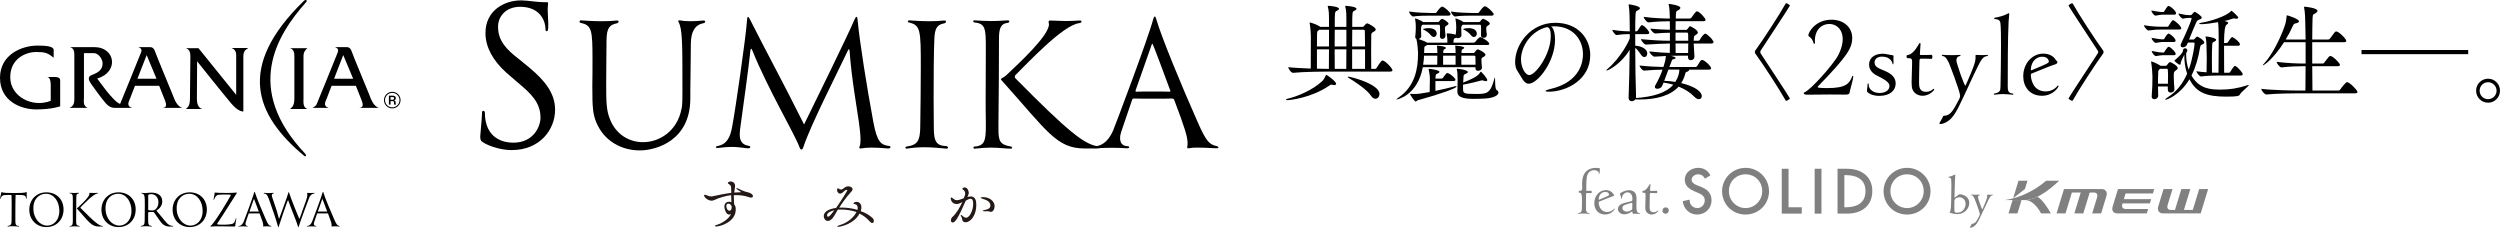 <?xml version="1.0" encoding="UTF-8"?>
<svg id="_レイヤー_2" data-name="レイヤー 2" xmlns="http://www.w3.org/2000/svg" viewBox="0 0 779.475 71">
  <defs>
    <style>
      .cls-1 {
        fill: #231815;
      }

      .cls-1, .cls-2, .cls-3 {
        stroke-width: 0px;
      }

      .cls-3 {
        fill: gray;
      }
    </style>
  </defs>
  <g id="_ヘッダー" data-name="ヘッダー">
    <g>
      <g>
        <g>
          <path class="cls-2" d="m157.788,22.585c-4.118-3.744-6.426-7.924-6.426-12.292,0-7.05,5.927-10.17,11.043-10.17h.312c2.184.062,4.742.562,6.925.562h.874c.312,0,.375.125.375.375-.062.686-.125,1.31-.125,1.997,0,1.56.187,3.12.187,4.742,0,1.747-.187,1.934-.499,1.934-.188,0-.375-.187-.375-.499,0-3.057-1.934-7.113-7.924-7.113-4.368,0-6.863,2.933-6.863,6.177v.125c0,4.243,2.558,6.988,6.489,9.983l3.494,2.87c4.742,3.993,7.799,7.924,7.799,12.915,0,6.24-4.742,12.604-13.539,12.604h-.125c-2.808,0-6.302-.998-8.298-2.121-.811-.5-1.373-.624-1.373-1.997v-.25c.125-2.184.5-5.054.562-7.425,0-.312.188-.437.375-.437.25,0,.499.187.499.437,0,8.423,6.052,9.483,8.86,9.483,6.427,0,8.485-5.179,8.485-7.799,0-4.742-2.995-7.55-7.05-10.919l-3.681-3.182Z"/>
          <path class="cls-2" d="m212.776,28.312c0-14.921,0-19.239-1.202-21.425-.055-.109-.109-.219-.109-.273,0-.219.164-.273.382-.273h.109c.765.164,1.804.273,3.279.273,1.093,0,2.46-.055,4.045-.219h.109c.328,0,.492.164.492.328,0,.219-.219.437-.492.492-2.624.492-3.936,2.515-3.99,6.34,0,3.006-.109,9.019-.164,14.976v2.187c0,13.172-10.712,16.178-15.741,16.178-5.629,0-11.095-2.842-13.555-8.69-1.093-2.678-1.257-4.591-1.257-11.423.055-2.733.055-5.63.055-8.199,0-9.346-.218-10.712-3.771-11.478-.219-.054-.273-.164-.273-.328,0-.219.164-.438.383-.438,1.366.109,3.88.273,6.613.273,1.53,0,3.115-.055,4.591-.219h.164c.273,0,.437.109.437.273,0,.273-.273.546-.546.601-2.187.438-3.17,1.367-3.225,5.138-.055,1.64-.055,9.128-.109,14.32,0,5.192.109,7.707,1.093,10.221,1.858,4.974,6.067,7.379,10.385,7.379,5.247,0,10.658-3.553,11.97-10.221.218-.82.328-1.531.328-5.794Z"/>
          <path class="cls-2" d="m264.695,15.359c-.109,0-.219.164-.383.492-3.17,6.723-11.696,23.394-13.828,30.007-.164.547-.382.765-.601.765s-.438-.218-.602-.71c-1.421-3.99-9.947-18.31-14.703-30.17-.109-.328-.273-.547-.382-.547-.055,0-.164.164-.219.492-.601,5.958-2.35,18.037-3.115,23.776-.109.82-.219,1.64-.219,2.405,0,1.804.546,3.279,2.842,3.607.273,0,.438.218.438.382,0,.219-.219.383-.71.383h-.109c-2.241-.273-3.498-.438-4.974-.438-1.093,0-2.351.109-4.263.328h-.219c-.328,0-.438-.109-.438-.219,0-.164.164-.328.492-.382,2.951-.492,3.99-2.842,4.536-5.794.984-5.028,4.318-27.984,4.701-33.668.055-.492.109-.82.273-.82.109,0,.328.218.601.765,5.685,11.259,9.784,18.583,16.889,32.794,2.951-6.012,13.719-27.93,15.741-32.739.219-.492.437-.82.601-.82s.273.218.328.765c.656,7.16,2.951,21.371,4.919,31.974,1.203,6.504,2.459,7.215,5.028,7.543.164,0,.328.164.328.328,0,.219-.219.438-.656.438h-.109c-2.295-.219-3.936-.273-5.138-.273-1.531,0-2.405.109-3.334.273h-.109c-.273,0-.383-.109-.383-.273,0-.109.055-.219.109-.383.219-.492.273-1.257.273-2.186,0-1.585-.273-3.607-.492-5.302-.601-4.318-2.405-14.375-2.896-22.246-.055-.328-.109-.546-.219-.546Z"/>
          <path class="cls-2" d="m295.078,46.349c-1.585-.109-3.936-.438-6.777-.438-1.749,0-3.607.109-5.575.438h-.055c-.219,0-.382-.164-.382-.328s.109-.273.328-.328c3.553-.492,4.318-1.749,4.318-6.887.055-4.373.164-11.642.164-17.818,0-11.642-.055-13.172-3.771-13.992-.218-.055-.273-.164-.273-.273,0-.164.164-.383.382-.383,1.367.109,3.771.273,6.395.273,1.53,0,3.061-.055,4.537-.219h.164c.273,0,.437.109.437.273,0,.273-.273.546-.546.601-2.187.438-3.006,1.367-3.116,5.138-.164,3.717-.218,11.369-.218,17.928,0,3.334.054,6.34.054,8.526,0,4.373.164,6.614,3.881,6.668.328.054.546.273.546.492,0,.164-.164.328-.437.328h-.055Z"/>
          <path class="cls-2" d="m303.875,46.349c-.218,0-.382-.164-.382-.383,0-.109.109-.273.328-.273,3.17-.164,3.553-1.967,3.553-6.23v-1.203c-.055-2.788-.055-5.466-.055-8.035,0-5.793.055-10.931.055-14.921,0-6.34-.055-7.98-3.607-8.308-.219-.055-.328-.219-.328-.328,0-.164.109-.328.273-.328,2.131.109,3.607.219,5.247.219,1.421,0,2.951-.055,5.192-.219h.055c.328,0,.492.164.492.328,0,.219-.164.383-.437.437-2.46.273-2.788,2.077-2.788,5.193,0,6.176-.055,18.31-.164,26.017v1.858c0,3.771.382,4.919,3.935,5.52.219.055.328.219.328.328,0,.164-.109.328-.383.328-1.913,0-3.553-.328-6.23-.328-1.367,0-3.006.109-5.029.328h-.055Zm32.849-39.955c.328,0,.492.164.492.328s-.218.437-.71.492c-5.138.602-16.288,12.681-19.786,16.069-.219.219-.328.438-.328.656,0,.164.055.328.219.492,16.342,16.506,21.753,20.988,26.181,21.207.219,0,.382.109.382.273,0,.328-.164.383-4.864.383h-.109c-8.8,0-11.696-5.411-25.634-20.934-.164-.273-.492-.438-.492-.656,0-.055.055-.164.219-.273.601-.328,1.093-.602,1.64-1.148,3.88-3.662,13.118-12.188,13.118-15.687,0-.219-.055-.438-.109-.601v-.109c0-.273.109-.492.437-.492,2.569.055,3.553.164,5.029.164.984,0,2.186-.055,4.263-.164h.055Z"/>
          <path class="cls-2" d="m360.057,5.138c.164,0,.273.218.437.765,1.476,5.302,8.144,21.425,12.899,32.083,2.842,6.504,3.771,7.051,6.067,7.597.219.055.438.219.438.383s-.219.273-.71.273c-2.842-.164-4.591-.219-5.849-.219-1.202,0-1.913.055-2.787.219h-.164c-.164,0-.219-.055-.219-.273v-.273c.109-.328.109-.71.109-1.093,0-1.858-.82-4.646-4.208-13.555-.055-.164-.328-.328-.656-.328-1.476.054-3.389.054-5.247.054-2.569,0-5.138,0-6.559-.054-.383,0-.546.164-.601.328-1.804,5.192-3.225,9.565-3.389,9.948-.219.656-.383,1.366-.383,2.077,0,1.312.546,2.46,2.405,2.514.273,0,.438.164.438.273,0,.219-.219.383-.656.383-2.077-.109-3.279-.164-4.7-.164-1.312,0-2.788.055-5.247.164-.438,0-.656-.109-.656-.273s.273-.328.71-.383c2.733-.164,4.482-2.514,5.521-4.864.546-1.257,11.041-29.023,12.516-34.762.164-.492.328-.82.492-.82Zm-5.794,23.448c1.421-.055,3.225-.055,5.029-.055,1.803,0,3.662,0,5.192.055h.164c.164,0,.273-.055.273-.164,0-.055,0-.164-.055-.219-5.247-14.21-5.466-14.539-5.575-14.539-.109,0-.219.164-.273.437l-4.974,14.156v.109c0,.109.054.219.164.219h.055Z"/>
        </g>
        <g>
          <path class="cls-1" d="m223.3,70.615c-.244,0-.39-.065-.39-.174,0-.163.347-.279.554-.333,1.396-.366,3.645-1.65,4.494-3.409-.178.116-.403.207-.643.207-.964,0-1.47-1.801-1.47-2.424,0-1.178.772-1.596,1.434-1.596.25,0,.5.053.759.161l-.021-.614c-.017-.466-.036-.997-.048-1.587-1.749.234-3.622.749-5.344,1.553-.269.115-.511.168-.766.168-1.134,0-2.334-1.062-2.334-1.632,0-.131.085-.209.228-.209.115,0,.24.034.417.094l.338.125c.469.176.808.304,1.207.304.142,0,.299-.019.454-.053l.121-.025c2.063-.434,3.844-.808,5.72-1.038l-.058-1.646c0-.649-.331-.852-.681-1.067-.064-.04-.129-.079-.191-.121-.094-.076-.154-.146-.154-.252,0-.139.395-.479.912-.479.353,0,1.361.263,1.361,1.434,0,.168-.03.351-.063.549-.094.561-.163,1.041-.216,1.485.626-.051,1.284-.084,1.959-.102.193,0,.227-.035.228-.036-.025-.043-.404-.286-1.091-.726-.385-.257-.461-.356-.461-.433,0-.036.083-.083.119-.083.127,0,.374.08.516.151.721.352,1.757.838,2.436,1.003,1.929.407,2.138,1.062,2.138,1.324,0,.292-.23.479-.587.479-.167,0-.351-.035-.579-.111-1.201-.439-2.551-.663-4.013-.663h-.004c-.268,0-.517,0-.783.018.025.406.025.818.025,1.195,0,.56.024,1.034.043,1.395l.011.222c.367.402.522.89.522,1.642,0,3.92-4.856,5.305-6.098,5.305Zm3.781-7.13c-.285,0-.618.2-.618.763,0,.453.256,1.447,1.015,1.447.623,0,.654-.936.654-1.123,0-.105-.018-.228-.036-.35-.19-.302-.512-.737-1.015-.737Z"/>
          <path class="cls-1" d="m261.289,70.723c-.133,0-.227-.049-.227-.12,0-.137.276-.285.821-.441,2.706-.781,4.473-2.672,5.164-4.054-1.425-.48-3.064-.77-4.839-.77h-.005c-.249,0-.498 0-.747.018-.068.018-.163.018-.238.018-.212.402-.457.811-.681,1.187-.167.28-.324.542-.47.781-.815,1.343-1.569,1.544-1.947,1.544-.796,0-1.289-.782-1.289-1.506,0-1.271,1.441-2.224,3.855-2.55,1.646-2.33,3.483-5.301,3.509-5.519,0-.098-.151-.113-.241-.113-.333,0-.601.255-.884.525-.333.317-.679.646-1.186.646-.452,0-.894-.574-.894-1.002,0-.596.197-.66.281-.66.08,0,.159.054.251.117.187.152.438.279.739.279.288,0,.525-.187.8-.403.361-.284.77-.605,1.415-.605.729,0,1.344.409,1.344.894,0,.344-.295.663-.511.895-1.554,1.688-2.812,3.553-3.644,4.85.301-.012.559-.012.831-.012,1.143,0,2.918.125,4.88.723,0-.203.042-.45.042-.693,0-.671-.375-1.076-1.057-1.141h-.001c-.116,0-.239-.054-.239-.173,0-.242.459-.498.895-.498.969,0,1.56.673,1.56,1.758,0,.341-.069.74-.201,1.154,1.416.462,2.641,1.181,3.601,2.057.299.266.471.625.471.984,0,.378-.205.642-.498.642-.234,0-.507-.176-.788-.509-.878-1.015-1.949-1.833-3.184-2.432-1.527,3.09-5.709,4.129-6.688,4.129Zm-1.166-5.167c-1.08.249-2.261.787-2.261,1.555,0,.221.082.457.312.457.329,0,.664-.295,1.949-2.012Z"/>
          <path class="cls-1" d="m297.063,69.373c-.351,0-.587-.272-.587-.678,0-.284.125-.623.353-.955.056-.079.132-.13.213-.185.062-.042.128-.086.191-.149.949-.964,1.996-2.609,2.821-4.426-.838.463-1.327.631-1.821.631-1.183,0-1.812-1.042-1.812-1.794,0-.181.099-.245.191-.245.131,0,.297.129.473.266.366.302.766.581,1.22.581.638,0,1.359-.286,2.194-.617.315-.716.442-1.106.442-1.497,0-.685-.443-1.02-.634-1.132-.123-.07-.248-.159-.248-.291,0-.175.328-.444.731-.444.894,0,1.271,1.206,1.271,1.686,0,.28-.11.581-.275.945,0,0-.144.303-.177.378.249-.092.625-.2,1.017-.2,1.575,0,1.776,1.459,1.776,2.73,0,3.137-1.762,5.323-3.343,5.323-.116,0-.203-.015-.299-.031-.599-.122-.686-.546-.77-.958-.043-.21-.087-.427-.193-.61-.176-.299-.261-.498-.261-.609,0-.036.065-.102.102-.102.035,0,.143,0,.567.396.348.33.706.505,1.035.505.954,0,2.185-2.099,2.185-4.328,0-1.426-.476-1.591-.834-1.591-.354,0-.713.146-1.479.603-2.443,5.655-3.364,6.797-4.049,6.797Zm11.848-3.313c-.134,0-.271-.036-.375-.099-.113-.081-.402-.099-1.551-.099h-.126c-.34,0-.461-.018-.461-.12,0-.066.042-.142.554-.262.708-.134,1.84-.347,1.84-1.376,0-1.376-1.504-1.839-2.403-2.116-.501-.144-.604-.237-.604-.333,0-.115.137-.191.804-.191,1.694,0,3.522,1.085,3.522,2.838,0,.864-.449,1.758-1.2,1.758Z"/>
        </g>
      </g>
      <g>
        <g>
          <g>
            <path class="cls-2" d="m14.634,23.999h2.371c.776,0,1.757.133,1.757,1.035v8.12s-2.663.965-7.486.965c-4.818,0-11.277-2.613-11.277-9.855,0-7.218,6.724-10.049,11.703-10.049,2.231,0,5.031.133,5.031,1.369v2.418c-1.893-1.521-2.656-1.791-5.53-1.791-2.873,0-8.013,1.863-8.013,7.883,0,6.028,6.899,9.608,12.625,7.343v-4.616c0-.967-.056-2.822-1.182-2.822Z"/>
            <path class="cls-2" d="m50.686,33.635h6.094c-1.688-.619-2.379-2.61-2.932-4.062-.572-1.446-4.978-11.979-5.473-13.44-.486-1.44-1.191-1.44-1.748-1.44h-3.504c1.689.552.768,1.727.491,2.545-.28.834-6.168,15.158-6.168,15.158-2.036-.547-7.136-7.928-7.136-7.928,6.801-1.928,5.745-9.776-.896-9.776h-7.634c1.534.333,1.395,1.93,1.395,3.16v13.034c0,1.792-.562,2.266-1.46,2.747h5.588c-1.534-.684-1.128-2.272-1.128-3.02v-14.059h3.02c1.606,0,2.795,1.931,2.795,3.246,0,2.122-1.679,2.954-3.36,3.577-1.676.612-.767,1.992,0,3.103.784,1.098,3.018,4.196,4.346,5.711,1.335,1.51,2.507,1.443,3.154,1.443h5.042c-1.955-.619-.915-2.13-.642-2.881.28-.775,1.55-4.004,1.55-4.004h7.551s.913,2.338,1.752,4.409c.843,2.075.212,2.343-.697,2.476Zm-7.842-9.087l2.883-7.379,3.065,7.379h-5.948Z"/>
            <path class="cls-2" d="m111.984,33.635h6.103c-1.682-.619-2.383-2.61-2.931-4.062-.561-1.446-4.977-11.979-5.464-13.44-.494-1.44-1.191-1.44-1.753-1.44h-3.497c1.684.552.768,1.727.493,2.545-.289.834-6.163,15.158-6.163,15.158-.394.894-.97.915-1.319,1.238h5.028c-1.961-.619-.903-2.13-.633-2.881.27-.775,1.538-4.004,1.538-4.004h7.571s.913,2.338,1.748,4.409c.828,2.075.202,2.343-.72,2.476Zm-7.823-9.087l2.86-7.379,3.091,7.379h-5.951Z"/>
            <path class="cls-2" d="m90.446,33.994c.702-.632,1.335-1.111,1.335-3.316v-13.02c0-1.033-.054-2.203-1.335-2.629h5.401c-.557.489-1.222,1.106-1.222,2.487v13.163c0,1.173-.256,2.899,1.307,3.316h-5.486Z"/>
            <path class="cls-2" d="m61.459,19.103s-.069,10.401-.069,11.574c0,1.173.154,2.899,1.689,3.316h-5.119c.706-.632,1.267-1.111,1.267-3.316,0-2.199.131-11.995.131-13.02,0-1.033-.131-2.203-1.398-2.629h3.927l11.754,14.546v-11.853c0-.757.147-2.204-1.462-2.755h5.249c-.632.489-1.555.686-1.555,2.692v17.097s-1.45.265-3.835-2.562c-2.385-2.821-10.581-13.089-10.581-13.089Z"/>
            <path class="cls-2" d="m94.913,48.653c-15.398-12.769-21.282-27.803-.226-48.326.655-.631,1.286-.254.767.334-9.238,10.377-19.518,26.996-.215,47.353.304.326.183.983-.326.638Z"/>
          </g>
          <path class="cls-2" d="m122.305,33.8c-1.427,0-2.588-1.161-2.588-2.588s1.161-2.588,2.588-2.588,2.588,1.161,2.588,2.588-1.161,2.588-2.588,2.588Zm0-4.847c-1.246,0-2.259,1.014-2.259,2.259s1.014,2.259,2.259,2.259,2.259-1.014,2.259-2.259-1.014-2.259-2.259-2.259Z"/>
          <path class="cls-2" d="m122.929,32.616c-.057-.053-.091-.095-.091-.297v-.335c0-.198-.061-.457-.358-.457h-.712v1.089h-.514v-2.78h1.31c.518,0,.857.32.857.754,0,.183-.061.35-.171.476-.107.122-.198.171-.434.225.27.038.533.118.533.64v.282c0,.278.103.35.179.404h-.598Zm-.434-2.346h-.727v.823h.644c.286,0,.461-.148.461-.434,0-.251-.149-.388-.377-.388Z"/>
        </g>
        <g>
          <path class="cls-2" d="m5.828,70.645c-.417-.029-1.08-.115-1.856-.115-.489,0-.993.029-1.511.115h-.015c-.057,0-.101-.043-.101-.086,0-.029.015-.072.072-.086,1.007-.216,1.194-.46,1.194-1.813,0-1.137.029-3.252.029-5.065,0-1.08-.014-2.058-.043-2.633,0-.115-.072-.187-.202-.187-1.338,0-1.942.043-2.029.058-.82.072-.935.532-1.223,1.093-.014.029-.057.058-.086.058s-.058-.029-.058-.072v-.015c.072-.503.374-1.496.388-1.813.015-.115.072-.172.13-.172,0,0,.014.014.029.014.46.23,1.928.259,4.158.259,1.799,0,2.734-.029,3.482-.259.028-.014.043-.014.072-.014.043,0,.086.029.086.101,0,.029-.015.058-.015.086-.014.058-.014.172-.014.331,0,.302.014.719.014,1.064,0,.389-.014.518-.115.518-.028,0-.057-.029-.057-.086-.072-.993-.533-1.151-2.648-1.151h-.446c-.158,0-.216.086-.216.201-.043,1.123-.058,4.029-.058,6.087v1.611c0,1.065,0,1.727,1.021,1.77.086.014.144.072.144.115,0,.043-.029.086-.115.086h-.014Z"/>
          <path class="cls-2" d="m9.137,65.379c0-3.137,2.23-5.411,5.324-5.411,3.194,0,5.353,2.23,5.353,5.353,0,3.252-2.288,5.482-5.353,5.482-3.08,0-5.324-2.288-5.324-5.424Zm9.367.417c0-3.007-1.684-5.381-4.187-5.381-1.828,0-3.914,1.31-3.914,4.504,0,3.324,2.13,5.424,4.303,5.424,1.827,0,3.798-1.511,3.798-4.547Z"/>
          <path class="cls-2" d="m21.786,70.645c-.058,0-.101-.043-.101-.101,0-.029.029-.072.086-.072.834-.043.936-.518.936-1.641v-.316c-.015-.734-.015-1.439-.015-2.115,0-1.525.015-2.878.015-3.928,0-1.669-.015-2.101-.95-2.187-.058-.015-.086-.058-.086-.086,0-.043.029-.086.072-.086.562.029.95.058,1.381.058.374,0,.777-.014,1.367-.058h.014c.086,0,.13.043.13.086,0,.058-.043.101-.115.115-.647.072-.734.547-.734,1.367,0,1.626-.015,4.82-.043,6.849v.489c0,.993.101,1.295,1.036,1.454.058.014.086.058.086.086,0,.043-.029.086-.101.086-.504,0-.936-.086-1.641-.086-.359,0-.792.028-1.324.086h-.014Zm8.647-10.518c.086,0,.13.043.13.086,0,.043-.058.115-.187.13-1.353.158-4.288,3.338-5.209,4.23-.058.058-.086.115-.086.173,0,.043.014.086.058.129,4.302,4.346,5.727,5.525,6.892,5.583.058,0,.101.029.101.072,0,.086-.043.101-1.281.101h-.029c-2.316,0-3.079-1.425-6.749-5.511-.043-.072-.129-.115-.129-.172,0-.015.014-.043.058-.072.158-.086.288-.158.432-.302,1.021-.964,3.453-3.208,3.453-4.129,0-.058-.014-.115-.029-.158v-.029c0-.072.029-.129.115-.129.676.014.936.043,1.324.043.259,0,.576-.014,1.123-.043h.014Z"/>
          <path class="cls-2" d="m31.628,65.379c0-3.137,2.23-5.411,5.324-5.411,3.194,0,5.353,2.23,5.353,5.353,0,3.252-2.288,5.482-5.353,5.482-3.08,0-5.324-2.288-5.324-5.424Zm9.367.417c0-3.007-1.684-5.381-4.187-5.381-1.828,0-3.914,1.31-3.914,4.504,0,3.324,2.13,5.424,4.303,5.424,1.827,0,3.798-1.511,3.798-4.547Z"/>
          <path class="cls-2" d="m47.212,70.645c-.417-.029-1.021-.115-1.755-.115-.446,0-.935.029-1.453.115h-.015c-.058,0-.101-.058-.101-.101s.015-.072.072-.086c.936-.187,1.151-.446,1.151-1.798.014-1.151.043-3.036.043-4.648,0-2.95-.014-3.497-1.007-3.712-.043-.014-.057-.043-.057-.072,0-.058.043-.115.101-.115.374.029.576.086.979.086.23,0,.518-.014.935-.072.374-.043.734-.072,1.05-.072,1.928,0,3.439.806,3.439,2.749,0,1.093-.604,2.086-1.712,2.763-.043.014-.086.072-.086.115,0,.014.014.043.029.057.46.518.979,1.151,1.77,2.115,1.18,1.439,1.813,2.504,3.31,2.576.058,0,.101.043.101.086,0,.101-.259.129-.95.129-2.029,0-2.648-1.036-3.525-2.259-.619-.849-1.123-1.655-1.525-2.188-.072-.101-.173-.101-.273-.101-.245-.014-.489-.014-.719-.014-.72,0-.82.043-.82.273-.014.115-.014,1.079-.014,1.741,0,1.583,0,2.273,1.036,2.331.086.015.13.072.13.13,0,.043-.029.086-.115.086h-.015Zm2.188-7.597c0-1.367-.892-2.518-2.23-2.518-.892,0-.964.23-.964.561v.086c0,.144.015.475.015.604,0,.086-.015,3.338-.015,3.482,0,.288.173.345,1.108.345.705,0,.863-.101,1.05-.23.705-.533,1.036-1.367,1.036-2.331Z"/>
          <path class="cls-2" d="m53.817,65.379c0-3.137,2.23-5.411,5.324-5.411,3.194,0,5.353,2.23,5.353,5.353,0,3.252-2.288,5.482-5.353,5.482-3.08,0-5.324-2.288-5.324-5.424Zm9.367.417c0-3.007-1.683-5.381-4.187-5.381-1.828,0-3.914,1.31-3.914,4.504,0,3.324,2.13,5.424,4.303,5.424,1.827,0,3.798-1.511,3.798-4.547Z"/>
          <path class="cls-2" d="m73.689,68.213c-.086.489-.288,1.54-.316,1.986-.015.374-.101.432-.374.432-.101,0-.23-.015-.403-.015-.518,0-2.388-.057-4.144-.057-1.036,0-2.029.014-2.69.086h-.058c-.086,0-.115-.014-.115-.058,0-.043.029-.101.115-.158,1.353-1.05,6.288-9.396,6.288-9.669,0-.115-1.511-.115-1.669-.115-.806,0-1.684.028-2.201.086-.72.086-1.123.792-1.381,1.511-.015.043-.043.057-.086.057-.029,0-.072-.028-.072-.086.043-.562.331-1.525.331-2.029,0-.115.058-.144.115-.144h.029c.432.072,2.029.115,3.568.115,1.281,0,2.533-.029,3.036-.115h.086c.072,0,.115.014.115.058,0,.043-.029.101-.086.187-.72,1.05-4.043,6.46-6.015,9.381-.043.072-.072.13-.072.188,0,.101.086.201,1.842.201,1.237,0,2.734-.086,3.18-.389.417-.288.647-.849.806-1.54.015-.058.043-.072.072-.072.043,0,.101.058.101.144v.014Z"/>
          <path class="cls-2" d="m79.387,59.796c.043,0,.072.058.115.201.389,1.396,2.144,5.641,3.396,8.447.748,1.712.993,1.856,1.597,2,.058.014.115.058.115.101s-.057.072-.187.072c-.748-.043-1.208-.057-1.54-.057-.316,0-.503.014-.734.057h-.043c-.043,0-.058-.014-.058-.072v-.072c.029-.086.029-.187.029-.288,0-.489-.216-1.223-1.108-3.568-.015-.043-.086-.086-.173-.086-.388.015-.892.015-1.381.015-.676,0-1.353,0-1.727-.015-.101,0-.144.043-.158.086-.475,1.367-.849,2.518-.892,2.619-.058.173-.101.36-.101.547,0,.345.144.647.633.662.072,0,.115.043.115.072,0,.058-.058.101-.173.101-.547-.029-.863-.043-1.237-.043-.345,0-.734.014-1.381.043-.115,0-.173-.029-.173-.072s.072-.086.187-.101c.72-.043,1.18-.662,1.454-1.281.144-.331,2.906-7.641,3.295-9.151.043-.129.086-.216.129-.216Zm-1.525,6.173c.374-.014.849-.014,1.324-.014.475,0,.964,0,1.367.014h.043c.043,0,.072-.014.072-.043,0-.015,0-.043-.014-.058-1.381-3.741-1.439-3.828-1.468-3.828s-.058.043-.072.115l-1.309,3.727v.029c0,.029.014.058.043.058h.015Z"/>
          <path class="cls-2" d="m85.258,60.127c.072,0,.115.058.115.101s-.015.072-.058.086c-.316.058-.561.201-.561.604,0,.144.029.331.101.547.518,1.641,1.482,4.086,2.072,6.547.028.086.057.144.086.144s.058-.043.086-.129c.547-1.511,2.417-6.504,2.792-7.871.043-.173.086-.273.129-.273.043,0,.086.086.144.259.446,1.482,3.065,8.087,3.209,8.087.014,0,.043-.043.072-.13.518-1.568,1.568-4.345,2.043-5.755.159-.489.331-1.05.331-1.583,0-.115-.014-.23-.029-.345-.014-.072-.029-.129-.029-.173,0-.072.029-.101.13-.101h.057c.216.015.475.029.835.029.302,0,.676-.014,1.18-.029h.029c.086,0,.115.029.115.072,0,.043-.072.115-.173.13-.662.072-1.194.546-1.468,1.166-.144.331-2.834,7.468-3.324,9.123-.043.129-.086.216-.129.216-.029,0-.072-.058-.101-.202-.403-1.525-1.914-4.95-3.065-8.216-.015-.029-.029-.043-.043-.043-.144,0-2.69,7.569-2.892,8.245-.043.129-.086.216-.115.216-.043,0-.072-.058-.115-.202-.518-1.885-1.77-5.626-2.777-8.417-.633-1.712-.921-1.784-1.583-1.899-.058-.014-.101-.072-.101-.115,0-.043.043-.086.129-.086h.029c.576.043,1.051.072,1.468.072.489,0,.936-.029,1.396-.072h.014Z"/>
          <path class="cls-2" d="m100.713,59.796c.043,0,.072.058.115.201.389,1.396,2.144,5.641,3.396,8.447.748,1.712.993,1.856,1.597,2,.058.014.115.058.115.101s-.057.072-.187.072c-.748-.043-1.208-.057-1.54-.057-.316,0-.503.014-.734.057h-.043c-.043,0-.058-.014-.058-.072v-.072c.029-.086.029-.187.029-.288,0-.489-.216-1.223-1.108-3.568-.015-.043-.086-.086-.173-.086-.388.015-.892.015-1.381.015-.676,0-1.353,0-1.727-.015-.101,0-.144.043-.158.086-.475,1.367-.849,2.518-.892,2.619-.058.173-.101.36-.101.547,0,.345.144.647.633.662.072,0,.115.043.115.072,0,.058-.058.101-.173.101-.547-.029-.863-.043-1.237-.043-.345,0-.734.014-1.381.043-.115,0-.173-.029-.173-.072s.072-.086.187-.101c.72-.043,1.18-.662,1.454-1.281.144-.331,2.906-7.641,3.295-9.151.043-.129.086-.216.129-.216Zm-1.525,6.173c.374-.014.849-.014,1.324-.014.475,0,.964,0,1.367.014h.043c.043,0,.072-.014.072-.043,0-.015,0-.043-.014-.058-1.381-3.741-1.439-3.828-1.468-3.828s-.058.043-.072.115l-1.309,3.727v.029c0,.029.014.058.043.058h.015Z"/>
        </g>
      </g>
      <g>
        <g>
          <g>
            <path class="cls-3" d="m492.079,66.687c-.096,0-.154-.058-.154-.096,0-.039.038-.078.116-.097.943-.154,1.155-.616,1.174-1.386.019-1.039.038-2.079.038-3.119q0-1.886-.635-1.886c-.327,0-.404-.02-.404-.346,0-.096.038-.212.096-.212.905-.078,1.001-.328,1.001-.636,0-.154.019-.288.019-.424,0-.211-.019-.462-.038-.866v-.423c0-4.159,2.637-4.852,4.255-4.852,1.309,0,1.309.232,1.309.288,0,.058-.019.135-.038.251-.039.154-.039.827-.097,1.213-.019.058-.077.134-.135.134-.038,0-.076-.038-.076-.154-.02-.616-.713-1.02-1.502-1.02-.886,0-1.925.54-2.214,1.944-.134.712-.212,1.464-.212,2.714v1.676c.02.076.078.134.232.134.616,0,.808,0,1.309-.038.097-.02.174.192.174.385,0,.174-.058.347-.174.347-.481-.039-.673-.039-1.309-.039-.251,0-.289.116-.289.366-.019,1.117-.039,2.234-.039,3.35v1.232c0,.654.193,1.29,1.04,1.348.096,0,.154.058.154.116,0,.057-.039.096-.135.096-.597-.039-1.174-.116-1.887-.116-.462,0-.962.038-1.559.116h-.019Z"/>
            <path class="cls-3" d="m500.471,66.88c-2.272,0-3.388-1.694-3.388-3.504,0-2.31,1.598-4.101,3.619-4.101.982,0,1.848.424,2.234,1.116.115.193.173.135.25.25.038.039.058.116.058.174,0,.154-.135.346-.424.404-.5.116-2.965,1.156-4.139,1.618-.173.058-.231.115-.231.269,0,.501.25,2.984,2.676,2.984.751,0,1.559-.288,2.118-.982.057-.057.115-.096.134-.096.039,0,.077.039.077.096,0,.251-1.001,1.772-2.984,1.772Zm.019-7.047c-.886,0-1.945.674-2.041,2.272,0,.116.039.174.096.174.02,0,.078-.02.116-.039,2.637-1.097,3.042-1.27,3.042-1.54,0-.058-.078-.866-1.213-.866Z"/>
            <path class="cls-3" d="m511.231,66.687c-.694-.058-1.059-.058-1.29-.058-.328,0-.366.019-.539.058-.058.019-.097.019-.135.019-.077,0-.116-.038-.173-.154-.058-.096-.077-.25-.116-.442-.019-.096-.038-.154-.096-.154-.039,0-.077.02-.135.058-.866.578-1.636.808-2.291.808-1.232,0-2.002-.808-2.002-1.694,0-.712.5-1.252,1.232-1.578.827-.366,2.329-.598,2.984-.848.27-.096.289-.192.289-.462v-.404c-.019-1.27-.751-1.867-1.521-1.867-.789,0-1.636.654-1.771,1.886,0,.076-.058.096-.096.096-.058,0-.116-.038-.116-.096-.038-.712-.288-1.02-.365-1.31,0-.038-.019-.076-.019-.115,0-.328,1.675-1.136,2.868-1.136.288,0,.577.038.828.134.731.27,1.482.694,1.482,2.464,0,.596-.039,1.618-.039,2.445,0,.982.058,2.118,1.04,2.118.096,0,.135.058.135.135,0,.038-.039.096-.135.096h-.019Zm-2.31-1.714c0-.5,0-1.04.019-1.56,0-.134-.019-.192-.097-.192-.057,0-1.809.482-2.349.712-.366.154-.635.424-.635.924,0,.674.577,1.117,1.347,1.117.443,0,.963-.154,1.444-.501.25-.154.27-.23.27-.5Z"/>
            <path class="cls-3" d="m514.963,66.88c-.982,0-1.829-.616-1.945-1.656-.019-.212-.038-.481-.038-.789,0-1.021.096-2.464.096-3.62,0-.636-.154-.712-.616-.712-.289,0-.385,0-.385-.328,0-.115.038-.23.096-.23,1.174-.096,1.925-1.732,2.195-2.118.038-.058.077-.076.115-.076.058,0,.116.076.116.154-.039.385-.096,1.213-.116,1.751v.078c0,.116.039.192.231.192.635,0,1.367,0,1.867-.038.097-.02.154.174.154.366s-.057.366-.173.366c-.481-.039-1.213-.039-1.848-.039-.269,0-.289.116-.308.366-.038,1.252-.077,2.888-.077,3.851,0,.752,0,1.772,1.271,1.772.481,0,.962-.192,1.27-.5.039-.039.058-.039.097-.039.057,0,.115.039.115.096,0,.116-.828,1.156-2.118,1.156Z"/>
            <path class="cls-3" d="m518.349,65.705c0-.096.039-1.04,1.001-1.04.655,0,.944.442.944.924,0,.886-.713,1.04-1.021,1.04-.577,0-.924-.424-.924-.924Z"/>
          </g>
          <g>
            <path class="cls-3" d="m610.221,66.764c-.908,0-2.357-.398-2.357-.542,0-.047.016-.08.064-.143.398-.557.398-2.229.414-2.85.015-1.513.08-3.52.08-5.144,0-.86-.016-1.608-.064-2.102-.047-.462-.366-.653-.843-.67-.064,0-.096-.032-.096-.08,0-.047.032-.095.096-.111.589-.063,1.433-.381,1.942-.669.032-.015.064-.032.096-.032.063,0,.095.063.095.143-.063.557-.143,1.481-.271,6.863,0,.111,0,.176.064.176.015,0,.063-.016.111-.064,1.194-.908,1.305-.971,1.528-.971.558,0,2.914.494,2.914,2.74,0,1.671-1.45,3.455-3.774,3.455Zm-.876-2.213c0,1.751.032,1.767.908,1.767,1.656,0,2.595-1.418,2.595-2.723,0-1.385-.986-2.086-1.911-2.086-.286,0-1.576.159-1.576,1.227-.016.669-.016,1.305-.016,1.815Z"/>
            <path class="cls-3" d="m617.16,67.258c.095-.191.127-.334.127-.477,0-.638-1.608-4.778-1.671-4.905-.239-.447-.462-.972-.908-1.019-.096-.016-.159-.08-.159-.128,0-.032.032-.063.111-.063h.048c.191.032.669.047,1.257.047.382,0,.829,0,1.275-.032.08,0,.111.048.111.096,0,.032-.032.08-.096.08-.35.032-.525.303-.525.637,0,.446,1.195,3.774,1.322,3.774.032,0,.064-.048.111-.144,1.258-2.834,1.433-3.455,1.433-4.092,0-.08,0-.128-.015-.159v-.048c0-.08.032-.143.127-.143.223.016.542.032.861.032.27,0,.541-.015.764-.032.08,0,.111.048.111.08,0,.048-.032.096-.111.096-.589.032-.891.541-1.353,1.448-.876,1.72-1.959,4.268-2.93,6.178-.59,1.147-1.274,2.294-2.643,2.517-.176,0-.208-.048-.208-.096,0-.032.016-.063.048-.127.128-.256.414-.653.477-.892.048-.143.159-.127.351-.143.717-.048,1.179-.828,1.561-1.497l.525-.987Z"/>
          </g>
          <g>
            <path class="cls-3" d="m529.097,66.894c2.593,0,4.55-1.909,4.55-4.442,0-2.563-1.769-3.603-3.501-4.283l-.971-.378c-1.175-.45-1.747-1.018-1.747-1.738,0-1.053,1.062-1.705,2.047-1.705.905,0,1.499.35,1.987,1.169l.112.188,1.717-1.03-.104-.185c-.782-1.393-2.088-2.16-3.677-2.16-2.04,0-4.208,1.305-4.208,3.722,0,2.034,1.557,2.978,3.081,3.634l.936.396c1.36.565,2.202,1.158,2.202,2.368,0,1.359-1.001,2.424-2.28,2.424-.682,0-1.307-.252-1.759-.709-.425-.43-.655-1.012-.647-1.64l.003-.273-2.171.457.026.2c.305,2.307,2.157,3.982,4.404,3.982"/>
            <path class="cls-3" d="m551.564,59.613c0-4.015-3.282-7.281-7.318-7.281-4.035,0-7.318,3.266-7.318,7.281,0,4.083,3.215,7.281,7.318,7.281,4.103,0,7.318-3.198,7.318-7.281m-7.318,5.263c-2.862,0-5.191-2.361-5.191-5.263,0-3.001,2.232-5.263,5.191-5.263,2.959,0,5.191,2.263,5.191,5.263,0,2.902-2.329,5.263-5.191,5.263Z"/>
            <polyline class="cls-3" points="561.77 64.625 557.655 64.625 557.655 52.62 555.528 52.62 555.528 66.607 561.77 66.607 561.77 64.625"/>
            <rect class="cls-3" x="565.791" y="52.619" width="2.127" height="13.987"/>
            <path class="cls-3" d="m575.947,52.62h-3.022v13.987h2.968c4.857,0,7.875-2.707,7.875-7.065,0-4.205-3.07-6.922-7.821-6.922m-.896,1.982h.375c2.835,0,6.215.87,6.215,5.012,0,4.142-3.38,5.012-6.215,5.012h-.375v-10.023Z"/>
            <path class="cls-3" d="m594.601,52.332c-4.035,0-7.318,3.266-7.318,7.281,0,4.083,3.214,7.281,7.318,7.281,4.103,0,7.318-3.198,7.318-7.281,0-4.015-3.283-7.281-7.318-7.281m0,12.544c-2.863,0-5.192-2.361-5.192-5.263,0-3.001,2.232-5.263,5.192-5.263,2.959,0,5.191,2.263,5.191,5.263,0,2.902-2.328,5.263-5.191,5.263Z"/>
          </g>
          <g>
            <path class="cls-3" d="m652.321,66.533h2.791l1.642-5.37c.197-.64.157-1.216-.139-1.618-.264-.36-.733-.603-1.273-.605l-11.812.002-2.321,7.584,2.791.007,1.992-6.511h2.762l-1.991,6.511h2.794l1.991-6.511h1.279c.425.001.748.136.934.388.211.288.219.704.054,1.235l-1.495,4.888Z"/>
            <path class="cls-3" d="m677.364,58.943h-2.791l-1.642,5.37c-.198.64-.158,1.216.139,1.617.265.361.734.604,1.272.606l11.814-.001,2.32-7.584-2.791-.007-1.992,6.511h-2.762l1.991-6.511h-2.793l-1.991,6.511h-1.279c-.424-.001-.748-.135-.933-.388-.212-.289-.219-.704-.055-1.235l1.494-4.888Z"/>
            <path class="cls-3" d="m635.18,61.369c-1.225.589-2.496.989-3.712,1.016,2.677.025,4.601,3.538,4.909,4.141l3.05.008c-.78-1.527-2.97-4.781-4.247-5.165"/>
            <polygon class="cls-3" points="626.232 66.533 629.025 66.533 630.291 62.389 627.499 62.389 626.232 66.533"/>
            <polygon class="cls-3" points="632.138 56.353 629.345 56.347 627.683 61.784 631.345 58.943 632.138 56.353"/>
            <path class="cls-3" d="m637.958,56.355c-6.582,5.604-13.114,6.034-13.114,6.034h6.493c.044,0,.088-.003.131-.004,1.216-.027,2.487-.427,3.712-1.016,3.172-1.521,6.04-4.285,6.846-5.014h-4.068Z"/>
            <path class="cls-3" d="m662.89,65.166c-.533-.002-.905-.154-1.103-.454-.172-.263-.205-.602-.071-1.048l.078-.251h8.508l.404-1.32-8.508.001.544-1.781h8.507l.42-1.37h-11.301l-1.693,5.555c-.164.54-.119,1.043.127,1.418.273.419.787.619,1.428.618h9.106l.431-1.369-6.877.002Z"/>
          </g>
        </g>
        <g>
          <path class="cls-2" d="m413.5,23.341c.333,0,3.093,2.096,3.093,2.761,0,.232-.199.433-.632.433-.167,0-.366-.033-.599-.1-.1-.033-.167-.033-.233-.033-.266,0-.466.133-.732.332-5.422,3.726-12.108,4.491-12.939,4.491-.333,0-.532-.066-.532-.167,0-.1.232-.199.731-.332,2.728-.632,7.584-2.595,10.578-5.422.433-.399.898-1.198,1.098-1.697.033-.166.066-.266.167-.266Zm1.064-1.031c-1.863,0-8.35.066-11.376.399h-.033c-.632,0-1.497-1.331-1.497-1.764,1.73.2,4.458.333,7.019.433.033-2.195.033-9.613.033-10.112,0-.433-.1-2.694-.366-3.958-.033-.1-.033-.167-.033-.233,0-.033,0-.066.033-.066.333,0,2.196.599,3.127,1.23l.167.134h2.728v-2.694c0-.799,0-2.396-.366-3.593-.034-.1-.034-.166-.034-.199,0,0,0-.067.3-.067.232,0,3.227.233,3.227.932,0,.2-.266.433-.699.632-.632.267-.632.433-.632,4.99h3.625v-2.694c0-.799,0-2.396-.333-3.593-.033-.1-.066-.166-.066-.199,0-.034.033-.067.299-.067.066,0,3.26.2,3.26.932,0,.2-.266.433-.731.632-.599.267-.599.466-.599,4.99h3.193c.167,0,.266-.033.433-.2.2-.266.499-.599.699-.765.133-.066.232-.133.366-.133.266,0,2.628,1.23,2.628,1.929,0,.366-.433.599-.832.799-.565.299-.565.532-.565,1.396,0,.233-.034,2.296-.034,4.524s.034,4.624.034,5.555h1.098c.366,0,.465-.166.565-.299,1.297-2.096,1.63-2.329,1.863-2.329.765,0,3.093,2.429,3.093,3.061,0,.2-.166.399-.731.399h-18.861Zm-.2-13.04h-2.96l-.233.167c-.433.266-.499.266-.532,1.33-.033.233-.033,1.797-.033,3.726h3.759v-5.223Zm-3.759,6.121v6.021c1.597.033,2.927.066,3.726.066.033-1.098.033-3.559.033-6.087h-3.759Zm9.181-6.121h-3.625c-.033,1.764-.033,3.36-.033,5.223h3.659v-5.223Zm-.033,12.208c.033-1.098.033-3.559.033-6.087h-3.659c0,2.562,0,5.189.033,6.087h3.592Zm7.684,8.35c-1.164-1.796-4.657-4.158-7.019-5.588-.167-.101-.233-.167-.233-.233s.066-.1.2-.1c.765,0,9.713,2.295,9.713,5.389,0,.832-.565,1.497-1.264,1.497-.432,0-.931-.267-1.397-.965Zm-1.83-15.335c-.033-2.295-.033-4.391-.066-4.856,0-.1-.066-.366-.399-.366h-3.526c-.033,1.697-.033,3.427-.033,5.223h4.025Zm0,.898h-4.025v6.087h4.025v-6.087Z"/>
          <path class="cls-2" d="m460.024,20.945h-16.399c-1.663,8.915-8.083,10.079-8.116,10.079-.067,0-.1-.033-.1-.066,0-.066.233-.266.765-.632,5.056-3.493,5.954-9.048,5.954-13.572v-.266c0-.731-.199-3.193-.499-4.225-.034-.066-.034-.1-.034-.133-.199-.1-.333-.3-.333-.599v-.134c.1-.964.167-1.696.167-2.661v-.465c0-.566-.033-1.464-.2-2.229-.033-.1-.033-.166-.033-.199,0-.1.033-.1.066-.1.233,0,1.863.665,2.329,1.031l.133.1h4.657c.133,0,.266-.1.366-.233.133-.166.566-.765.898-.765.432,0,1.996,1.098,1.996,1.497,0,.266-.366.433-.599.599-.466.266-.532.433-.532,1.064,0,.433.1,1.098.167,2.062v.1c0,.565-.499.932-.965.932-.399,0-.765-.267-.765-.832.033-.632.066-1.297.066-1.962,0-.433-.033-.898-.066-1.331,0-.1-.066-.3-.299-.3h-5.089l-.133.101c-.066.033-.366.266-.366,1.396,0,.532.033,1.198.066,2.096,0,.466-.399.766-.832.865.632.232,1.863.665,2.461.998l.167.133h6.354v-.499c0-.3-.033-1.297-.2-2.162v-.1c0-.133.1-.133.2-.133.066,0,1.064,0,2.595.398.1-.665.133-1.264.166-2.062,0-.365,0-1.63-.233-2.694-.033-.1-.033-.166-.033-.199,0-.1.033-.1.066-.1.067,0,.1,0,.2.033.366.1,1.53.565,2.129.998l.1.1h4.89c.133,0,.299-.1.399-.233.432-.731.798-.765.865-.765.399,0,2.096.965,2.096,1.497,0,.266-.333.433-.599.599-.532.3-.499.499-.532,1.064,0,.466.133,1.131.2,1.729.033.433-.233,1.031-1.064,1.031-.399,0-.765-.232-.765-.765v-.033c.033-.699.033-1.298.033-1.83,0-.399,0-.798-.033-1.164,0-.1-.1-.3-.333-.3h-5.289l-.133.101c-.366.232-.366.466-.399,1.031,0,.599.033,1.031.066,2.162,0,.565-.599.897-1.098.897-.2,0-.366-.033-.499-.133l-.299.1c-.432.167-.532.233-.565.832-.033.199-.033.399-.033.599h6.254c.199,0,.432-.1.532-.232.066-.101,1.098-1.497,1.63-1.497.299,0,2.761,1.396,2.761,2.096,0,.199-.133.365-.665.365h-18.794c-.1.101-.2.2-.399.3-.432.232-.399.166-.432,1.33,0,.3-.033.565-.033.865h4.125c0-.832-.033-1.431-.1-2.062,0-.1-.033-.166-.033-.199,0,0,0-.033.233-.033.964.066,2.561.299,2.561.698,0,.166-.2.333-.399.399-.3.133-.366.232-.399.731,0,.133-.033.3-.033.466h3.858c0-.832-.033-1.431-.1-2.062,0-.1-.033-.133-.033-.166s0-.066.233-.066c2.461.166,2.595.565,2.595.665,0,.133-.167.266-.433.399-.333.166-.366.266-.399.765,0,.133-.034.3-.034.466h3.692c.167,0,.333-.066.433-.232.167-.267.499-.699.699-.799.066-.066.133-.1.266-.1.067,0,.167,0,.267.066.199.066,2.129.965,2.129,1.63,0,.333-.399.532-.699.698-.466.267-.565.333-.565.865,0,.499.1,1.729.166,2.295v.134c0,.599-.632.997-1.197.997-.433,0-.832-.232-.832-.798v-.333Zm-13.805-16.066c-1.031,0-4.092,0-5.622.267h-.033c-.366,0-1.231-.998-1.231-1.563,1.896.365,5.888.466,6.952.466h1.297c.1,0,.299-.134.399-.3.3-.499,1.231-1.696,1.664-1.696.066,0,.133.033.166.033.898.366,2.462,1.829,2.462,2.328,0,.233-.167.466-.699.466h-5.355Zm1.331,20.391v3.061c2.195-.433,4.491-.998,6.087-1.43.1-.034.199-.034.266-.034.166,0,.233.034.233.134,0,.466-4.591,2.195-12.075,4.258-.299.066-.432.398-.665.398-.333,0-1.763-2.095-1.763-2.361,0,0,0-.033.266-.033.333.033.732.033,1.098.033,1.131,0,1.464-.033,4.757-.599,0-1.197.033-3.061.066-4.059,0-1.164-.199-2.195-.366-2.894-.033-.066-.033-.133-.033-.166,0-.101.1-.101.333-.101.499.033,3.061.399,3.061.932,0,.233-.399.466-.832.632-.166.066-.333.033-.399,1.031,0,.133-.033.3-.033.433h1.863c.1,0,.333-.066.433-.166.366-.466.698-1.031,1.131-1.464.1-.066.199-.1.333-.1.066,0,.133.033.167.033,1.031.399,2.328,1.696,2.328,2.029,0,.199-.133.432-.665.432h-5.588Zm-3.925-16.199c0-.066.932-.3,1.796-.3,1.962,0,2.528.998,2.528,1.697,0,.565-.366,1.064-.898,1.064-.299,0-.666-.167-.998-.633-.465-.599-1.331-1.23-2.129-1.63-.2-.133-.299-.166-.299-.199Zm.399,8.283c-.067.931-.167,1.896-.3,2.827h4.391c.033-.898.033-1.83.033-2.827h-4.125Zm9.812,0h-3.892v2.827h3.892v-2.827Zm5.156-12.475c-.998,0-3.825,0-5.322.267h-.033c-.366,0-1.231-.998-1.231-1.563,1.896.365,5.622.466,6.653.466h1.763c.1,0,.299-.134.399-.3.266-.433,1.264-1.796,1.763-1.796.599,0,2.262,1.563,2.628,2.195.066.066.1.199.1.299,0,.2-.167.433-.665.433h-6.054Zm-2.794,20.856c4.358-1.696,4.923-2.494,5.356-3.26.066-.1.1-.133.133-.133s.1.033.2.133c.366.3,1.83,1.963,1.83,2.495,0,.199-.167.333-.466.333-.167,0-.366-.034-.632-.134-.2-.066-.3-.133-.466-.133-.066,0-.133,0-.233.033-.798.233-3.958,1.031-5.755,1.331v1.064c0,1.63.033,1.829,3.859,1.829,3.559,0,4.657,0,5.954-4.923.033-.167.066-.233.1-.233.167,0-.066,3.56.532,3.893.399.232.599.532.599.831,0,.832-1.431,1.696-4.191,1.863-1.098.066-2.495.1-3.592.1-2.495,0-5.023-.3-5.023-2.195v-.133c.033-.633.066-2.229.066-3.16v-.499c0-1.563-.066-2.429-.233-3.094-.033-.1-.033-.166-.033-.2,0-.1.033-.1.166-.1.399,0,3.293.333,3.293,1.031,0,.167-.266.366-.765.599-.499.2-.565.3-.599,1.031l-.1,1.63Zm-.565-8.382v2.827h4.424c0-.998,0-2.029-.033-2.462,0-.1-.033-.365-.399-.365h-3.992Zm2.927-6.454c-.432-.599-1.331-1.23-2.096-1.63-.199-.133-.333-.166-.333-.199,0-.1,1.031-.3,1.796-.3,1.863,0,2.528.932,2.528,1.697,0,.565-.366,1.064-.898,1.064-.299,0-.665-.167-.998-.633Z"/>
          <path class="cls-2" d="m484.843,12.363c0,6.952-5.489,13.738-8.183,13.738-1.597,0-2.262-2.129-3.526-3.958-.499-.699-.732-1.697-.732-2.828,0-5.355,4.69-12.208,12.541-12.208,7.152,0,10.877,4.99,10.877,10.079,0,7.585-7.285,11.41-12.973,11.41-.632,0-.965-.1-.965-.233,0-.166.466-.365,1.297-.565,9.946-2.195,10.378-9.147,10.378-10.877,0-4.524-3.093-8.683-8.915-8.716-.333,0-.699,0-1.031.033.798.532,1.231,2.129,1.231,4.125Zm-1.331-1.098c0-2.229-.532-2.794-1.23-2.794h-.066c-4.823,1.23-7.983,5.954-7.983,10.079,0,2.328,1.23,4.856,2.594,4.856,1.93,0,6.686-6.42,6.686-12.142Z"/>
          <path class="cls-2" d="m526.607,21.711c.033.033.033.1.033.133,0,.166-.166.333-.532.499-.565.232-.499.066-.698.765-.266,1.031-.699,1.963-1.231,2.795,4.091.998,6.42,2.595,6.42,4.058,0,.565-.366.965-.898.965-.399,0-.932-.232-1.497-.831-1.131-1.198-2.794-2.263-4.823-3.094-2.528,2.794-6.853,4.024-12.241,4.024-.433,0-.832-.033-1.264-.033-.266.366-.698.565-1.131.565-.499,0-.964-.332-.964-1.064v-.1c.166-3.726.299-9.68.333-14.902-2.461,4.291-6.653,6.52-7.218,6.52-.033,0-.067,0-.067-.066s.133-.232.466-.532c3.925-3.326,6.62-8.549,6.853-9.48v-1.297c-1.165,0-2.295.033-4.125.3-.399.033-1.331-1.265-1.331-1.631,2.229.366,4.125.466,5.456.466,0-1.164-.033-2.229-.033-3.06-.033-.865,0-3.394-.299-4.99-.033-.1-.033-.166-.033-.232,0-.1.033-.133.133-.133.2,0,3.393.465,3.393,1.23,0,.199-.2.399-.565.599-.532.266-.732.199-.798,1.264-.067,1.098-.1,3.027-.1,5.322h.366c.1,0,.299-.1.399-.266.998-1.53,1.064-1.663,1.331-1.663.066,0,.133.033.2.033.698.332,1.597,1.33,2.029,2.096.033.033.033.133.033.199,0,.233-.1.466-.599.466h-3.759v3.593c2.029.133,3.759,1.098,3.759,2.428,0,.632-.399,1.131-.898,1.131-.366,0-.765-.232-1.098-.798-.466-.731-1.098-1.53-1.763-2.096.033,5.256.1,11.177.266,15.368,0,.1,0,.199-.033.299,5.256-.398,9.347-1.529,11.643-4.157-.965-.267-1.963-.499-3.027-.666l-.499,1.131c-.266.532-.898.799-1.431.799-.465,0-.798-.166-.798-.565,0-.133.033-.333.167-.532,1.131-2.029,1.729-3.427,2.229-4.856-1.663.033-3.625.1-5.721.299h-.033c-.599,0-1.431-1.23-1.431-1.597,2.562.3,5.489.433,7.451.466l.1-.299c.333-1.064.632-2.062.665-3.127-.964.033-2.029.1-3.526.199h-.033c-.565,0-1.597-1.23-1.597-1.63,2.728.3,4.59.433,6.387.466.033-.898.033-1.896.033-2.928-2.428.034-4.125.134-7.451.333h-.033c-.565,0-1.53-1.297-1.53-1.696,3.858.366,6.453.499,9.015.499v-2.495c-1.364.033-3.027.066-4.524.233h-.033c-.565,0-1.497-1.132-1.497-1.53,1.896.232,4.258.332,6.054.365,0-.964,0-1.862-.033-2.661-1.63,0-4.158.101-6.62.366h-.033c-.565,0-1.497-1.33-1.497-1.729,2.894.399,6.354.532,8.15.532v-.3c0-1.43-.1-3.026-.333-3.991,0-.066-.033-.1-.033-.133,0-.101.067-.134.167-.134.233,0,3.493.433,3.493,1.198,0,.199-.166.432-.433.632-.665.433-.898.166-.964,1.497,0,.365-.033.798-.033,1.23h4.391c.2,0,.366-.133.499-.3.299-.466,1.331-1.962,1.697-1.962.765,0,2.694,2.162,2.694,2.661,0,.232-.167.432-.666.432h-8.648c0,.832-.034,1.764-.034,2.694h3.26c.166,0,.299-.033.399-.199.699-.898.699-.932.932-.932.1,0,2.362,1.131,2.362,1.963,0,.366-.399.565-.732.799-.433.266-.499.398-.532,1.164-.033.133-.033.398-.033.599h1.463c.1,0,.333-.1.433-.267.399-.897,1.43-1.962,1.663-1.962.1,0,.167.033.266.066.699.433,1.796,1.43,2.262,2.262.066.066.1.199.1.3,0,.232-.167.465-.732.465h-5.455l.233,4.025c.033.599-.366,1.164-1.165,1.164-.432,0-.832-.266-.832-.864v-.532h-2.994c-.932,0-1.696,0-2.395.033,1.364.332,1.497.499,1.497.665s-.166.299-.532.366c-.665.066-.599.432-.931,1.264-.167.399-.333.798-.466,1.197h8.216c.1,0,.333-.1.433-.266,1.164-1.93,1.23-1.93,1.53-1.93.1,0,.166.033.232.033,1.064.399,2.595,1.996,2.595,2.528,0,.232-.166.466-.732.466h-6.154Zm-6.42,0c-.399,1.098-.832,2.295-1.297,3.492,1.198.033,2.362.134,3.459.333.798-1.197,1.264-2.694,1.264-3.825h-3.426Zm2.229-11.543v2.528h3.958c0-.932-.033-1.83-.033-2.162,0-.133-.1-.366-.366-.366h-3.56Zm0,3.393c0,1.064.034,2.062.034,2.961h3.892c.033-.898.033-1.896.033-2.961h-3.958Z"/>
          <path class="cls-2" d="m556.958,31.424c-.1,0-.199-.066-.232-.133-1.663-3.027-6.986-11.243-9.447-14.604-.066-.1-.133-.299-.133-.466,0-.199.067-.365.133-.465,2.461-3.36,7.784-11.576,9.447-14.604.033-.066.133-.133.232-.133.3,0,.998.532,1.031.565.033.066.066.133.066.199,0,.2-8.416,12.94-9.081,13.972-.1.166-.133.299-.133.465,0,.134.033.3.133.466.666,1.031,9.081,13.771,9.081,13.972,0,.066-.033.133-.066.199-.033.033-.731.565-1.031.565Z"/>
          <path class="cls-2" d="m577.836,23.873c-.1,1.264-.998,3.991-1.098,4.79-.101.565-.267.831-1.198.831h-.332c-.433,0-2.429-.033-4.657-.033-3.127,0-6.786.033-7.219.066h-.133c-.466,0-.831-.266-.831-.498,0-.067.066-.167.232-.233,1.829-.599,9.114-8.781,10.578-11.643,3.027-6.021.532-9.68-2.86-9.68-2.229,0-4.458,1.696-4.458,5.256,0,.232.033.433.033.665,0,.166-.1.267-.232.267-.066,0-.167-.066-.2-.167-.498-2.062-1.63-1.862-1.63-2.527,0-.898,2.196-4.823,7.219-4.823,3.726,0,6.453,2.295,6.453,5.688,0,3.193-1.597,5.755-10.645,15.069-.1.1-.133.166-.133.232,0,.166.199.333,3.094.333,5.788,0,6.818-1.464,7.684-3.659.033-.1.1-.167.166-.167.067,0,.167.101.167.2v.033Z"/>
          <path class="cls-2" d="m589.117,26.766c0-1.098-1.53-2.029-3.892-3.193-1.597-.798-2.462-1.962-2.462-3.459,0-1.863,1.464-3.36,4.258-3.36h.1c.865,0,2.362.433,2.795.433.398.033.466.167.466.366v.1c-.034.2-.034.366-.034.565,0,.399.034.766.034,1.164,0,.565-.101.666-.2.666-.066,0-.133-.066-.133-.233,0-.332-.632-2.162-3.193-2.162-1.729,0-2.361.898-2.396,1.797,0,1.43,1.397,1.862,2.362,2.295l1.297.565c1.863.865,2.928,1.996,2.928,3.726,0,2.129-1.729,3.858-5.123,3.858-2.229,0-3.393-.898-3.593-1.098-.199-.166-.232-.399-.232-.632.066-.599.199-1.364.199-1.996,0-.133.067-.166.134-.166.1,0,.199.066.199.199s0,.499.066.699c.199.997,1.397,2.095,3.326,2.095,1.431,0,3.094-.632,3.094-2.195v-.033Z"/>
          <path class="cls-2" d="m599.441,29.86c-1.696,0-3.16-1.064-3.359-2.86-.033-.366-.066-.832-.066-1.364,0-1.763.166-4.258.166-6.254,0-1.098-.267-1.23-1.064-1.23-.499,0-.665,0-.665-.565,0-.199.066-.399.166-.399,2.029-.166,3.326-2.993,3.792-3.659.066-.1.133-.133.2-.133.1,0,.199.133.199.267-.066.665-.166,2.096-.199,3.026v.134c0,.199.066.332.398.332,1.098,0,2.362,0,3.227-.066.167-.033.267.3.267.632,0,.333-.1.632-.3.632-.831-.066-2.096-.066-3.193-.066-.466,0-.499.2-.532.633-.066,2.162-.133,4.989-.133,6.652,0,1.297,0,3.061,2.195,3.061.832,0,1.663-.333,2.195-.865.066-.066.101-.066.167-.066.1,0,.199.066.199.166,0,.2-1.431,1.996-3.659,1.996Z"/>
          <path class="cls-2" d="m610.876,30.858c.199-.399.267-.698.267-.998,0-1.33-3.36-9.979-3.493-10.245-.499-.932-.965-2.029-1.896-2.129-.199-.033-.332-.166-.332-.267,0-.066.066-.133.232-.133h.1c.399.066,1.397.1,2.628.1.799,0,1.73,0,2.661-.066.167,0,.233.1.233.2,0,.066-.066.166-.2.166-.731.066-1.098.632-1.098,1.33,0,.932,2.495,7.884,2.762,7.884.066,0,.133-.1.232-.299,2.628-5.922,2.994-7.219,2.994-8.549,0-.167,0-.267-.033-.333v-.1c0-.167.066-.3.266-.3.466.033,1.131.066,1.796.066.566,0,1.132-.033,1.597-.066.167,0,.233.1.233.166,0,.101-.066.2-.233.2-1.23.066-1.862,1.131-2.827,3.027-1.829,3.592-4.092,8.914-6.12,12.906-1.231,2.395-2.661,4.79-5.522,5.256-.365,0-.433-.101-.433-.2,0-.066.034-.133.101-.266.266-.532.864-1.364.998-1.863.1-.299.332-.266.731-.299,1.497-.1,2.462-1.73,3.26-3.127l1.098-2.062Z"/>
          <path class="cls-2" d="m621.902,29.527c-.167,0-.267-.1-.267-.199,0-.066.066-.133.2-.166,1.663-.333,1.896-.832,1.896-2.129.066-2.895.166-8.283.166-12.807,0-2.928-.033-5.489-.166-6.819-.066-1.164-.765-1.397-1.763-1.464-.133,0-.2-.1-.2-.199s.067-.233.167-.233c1.131-.133,3.061-.665,4.191-1.33.066-.066.133-.066.199-.066.1,0,.133.066.133.199v.066l-.199,2.429c-.267,5.189-.267,15.302-.267,20.258,0,1.131.167,1.996,1.563,2.096.134,0,.2.066.2.166s-.066.199-.233.199c-1.064-.066-1.896-.199-3.026-.199-.699,0-1.53.066-2.562.199h-.033Z"/>
          <path class="cls-2" d="m636.68,29.86c-3.925,0-5.854-2.927-5.854-6.054,0-3.992,2.761-7.086,6.254-7.086,1.696,0,3.193.732,3.858,1.93.199.333.3.232.433.433.066.066.1.199.1.299,0,.267-.232.6-.731.699-.865.199-5.123,1.995-7.152,2.794-.299.1-.398.199-.398.466,0,.864.432,5.156,4.623,5.156,1.298,0,2.694-.499,3.659-1.697.1-.1.2-.166.233-.166.066,0,.133.066.133.166,0,.433-1.729,3.061-5.156,3.061Zm.033-12.175c-1.53,0-3.359,1.164-3.525,3.926,0,.199.066.299.166.299.033,0,.133-.033.199-.066,4.558-1.896,5.256-2.195,5.256-2.661,0-.1-.133-1.497-2.096-1.497Z"/>
          <path class="cls-2" d="m646.056,31.424c-.3,0-.998-.532-1.031-.565-.033-.066-.066-.133-.066-.199,0-.2,8.416-12.94,9.081-13.972.1-.166.166-.332.166-.466,0-.166-.066-.299-.166-.465-.665-1.031-9.081-13.771-9.081-13.972,0-.066.033-.133.066-.199.033-.033.731-.565,1.031-.565.1,0,.199.066.232.133,1.663,3.027,6.985,11.243,9.447,14.604.1.1.133.266.133.465,0,.167-.033.366-.133.466-2.462,3.36-7.784,11.576-9.447,14.604-.033.066-.133.133-.232.133Z"/>
          <path class="cls-2" d="m673.972,9.203c-1.33,0-1.996.033-4.092.3h-.033c-.432,0-1.396-1.23-1.396-1.63,2.528.399,4.191.466,5.588.466h1.764c.066,0,.266-.101.365-.267.965-1.663,1.164-1.763,1.364-1.763.066,0,.133.033.199.033.532.266,2.362,1.763,2.362,2.528,0,.166-.134.332-.599.332h-5.522Zm1.93,17.764h-3.061l.066,2.927c0,.632-.665,1.031-1.197,1.031-.466,0-.832-.266-.832-.798v-.134c.2-2.461.233-3.958.233-6.253,0-.433-.167-3.127-.399-4.325,0-.1-.033-.133-.033-.199s.033-.066.066-.066c.233,0,2.162.798,2.894,1.364h1.598c.166,0,.332-.067.432-.267.267-.433.732-.898.898-.898.266,0,2.429,1.098,2.429,1.896,0,.333-.366.565-.666.765-.466.333-.565.565-.565,1.431v.698c0,1.165.1,2.162.2,3.56v.1c0,.665-.599,1.064-1.165,1.064-.465,0-.897-.266-.897-.932v-.964Zm-1.696-22.387c-.333,0-1.464.166-2.096.299h-.033c-.466,0-1.298-1.098-1.298-1.597,1.131.2,2.728.466,3.061.466h.632c.066,0,.267-.1.366-.266.299-.6.798-1.231,1.031-1.53.066-.066.166-.101.266-.101.066,0,.133.034.167.034.964.432,2.162,1.63,2.162,2.262,0,.232-.134.433-.6.433h-3.658Zm-.2,8.516c-.299,0-1.197.199-1.829.266h-.033c-.433,0-1.298-.998-1.298-1.563,1.265.267,2.928.466,3.227.466h.466c.066,0,.267-.1.333-.266.266-.532.932-1.53,1.264-1.53.066,0,.133.033.167.033.765.365,2.028,1.53,2.028,2.162,0,.232-.133.433-.599.433h-3.726Zm.167,4.124c-.333,0-.699.066-1.963.267h-.033c-.433,0-1.298-1.098-1.298-1.597,1.963.399,3.061.499,3.36.499h.332c.066,0,.267-.1.333-.3.299-.565.798-1.131.998-1.396.066-.067.166-.101.266-.101.066,0,.134,0,.167.033.997.466,2.028,1.764,2.028,2.163,0,.199-.133.432-.599.432h-3.592Zm1.763,8.882c.033-.865.033-1.563.033-2.295,0-.599,0-1.231-.066-1.996,0-.1-.033-.366-.233-.366h-2.129l-.232.167c-.3.232-.399.432-.399,1.131-.066,1.131-.066,2.229-.066,3.359h3.094Zm6.22-12.84l-.199.499c-.266.698-.865.998-1.363.998-.399,0-.699-.2-.699-.599,0-.167.033-.333.133-.532,1.996-4.191,3.294-7.484,3.294-7.851,0-.133-.134-.2-.3-.2h-.499c-.565,0-.998.034-1.862.233h-.066c-.433,0-1.364-1.131-1.364-1.597,1.996.433,2.628.499,3.26.499h.565c.166,0,.3-.166.466-.333.532-.665.665-.665.731-.665.399,0,2.229,1.297,2.229,1.796,0,.333-.433.433-.766.599-.433.2-.632.167-.998.965-.599,1.364-1.463,3.394-2.195,5.256h1.364c.166,0,.299-.133.433-.299.499-.6.665-.633.731-.633.232,0,2.229,1.165,2.229,1.863,0,.333-.399.466-.632.599-.3.199-.565.133-.698.965-.532,3.326-1.431,6.287-2.661,8.748,2.494,4.324,6.253,4.357,9.28,4.357,2.528,0,5.123-.365,8.149-1.363.167-.066.267-.066.366-.066.033,0,.066,0,.066.033,0,.366-2.361,2.062-2.794,2.96-.267.399-.565.633-4.158.633-5.954,0-9.38-1.098-11.543-5.423-2.993,4.957-6.985,6.387-7.451,6.387-.066,0-.1-.033-.1-.066,0-.133.267-.398.865-.765,2.495-1.597,4.49-3.926,5.954-7.285-.632-1.862-.865-3.759-.865-5.355v-.599c-.398.832-1.031,2.062-1.098,2.462-.033.266,0,.698-.299.698-.466,0-1.729-1.197-1.729-1.23s.033-.067.166-.2c1.497-1.264,2.528-2.328,2.528-2.993,0-.466.332-.699.665-.699.366,0,.698.233.698.699,0,.199-.1.432-.232.565-.066.033-.1.1-.133.166v.565c0,1.563.232,3.193.798,4.69,1.264-3.46,1.829-7.685,1.829-8.184,0-.199-.166-.299-.332-.299h-1.764Zm9.847,10.278c-1.331,0-3.692.033-5.788.3-.399.033-1.396-1.231-1.396-1.63.997.166,2.095.266,3.159.332.034-1.663.067-3.193.067-4.49,0-1.298-.033-2.362-.067-3.094,0-.898-.066-2.528-.299-3.359-.033-.066-.033-.133-.033-.167,0-.066.033-.066.1-.066.565,0,3.227.433,3.227,1.064,0,.167-.166.333-.466.499-.632.333-.698.134-.765,1.131-.066.965-.1,2.661-.1,4.69,0,1.197.033,2.528.033,3.893.798.033,1.496.033,2.028.033.033-3.46.067-6.72.067-9.148,0-3.093-.034-5.555-.2-6.619-1.829.333-3.792.599-5.156.632-.465,0-.731-.066-.731-.166s.233-.233.698-.3c2.828-.433,7.817-2.062,9.115-3.525.1-.134.1-.2.166-.2.332,0,2.195,1.83,2.195,2.129,0,.2-.232.366-.599.366-.1,0-.233-.033-.399-.066-.1-.033-.232-.033-.332-.033-.2,0-.366.033-.533.1-.565.232-1.43.466-2.428.698.898.233,1.131.3,1.131.599,0,.2-.166.399-.399.499q-.864.399-.864,5.755h.798c.1,0,.267-.066.399-.232.033-.033.965-1.597,1.33-1.597.067,0,.134.033.167.033.798.399,2.262,1.563,2.262,2.229,0,.232-.133.433-.599.433h-4.357c0,2.461,0,5.256.033,8.416h1.53c.1,0,.299-.101.365-.267.333-.565.932-1.464,1.231-1.763.1-.066.166-.1.266-.1.066,0,.1.033.133.033.898.466,2.263,2.129,2.263,2.527,0,.2-.134.433-.565.433h-6.687Z"/>
          <path class="cls-2" d="m716.568,29.095c-1.862,0-6.886.066-9.912.365h-.033c-.633,0-1.563-1.297-1.563-1.729v-.033c3.459.433,9.746.532,11.676.532h2.062l.067-7.584h-.832c-1.696,0-3.925.066-6.687.365h-.033c-.565,0-1.496-1.33-1.496-1.729,3.126.399,6.619.532,8.382.532h.666v-6.652h-6.72c-3.359,5.223-6.221,7.218-6.62,7.218h-.033c0-.1.134-.299.499-.665,2.362-2.495,5.156-7.95,6.487-12.042.266-.798.398-1.896.465-2.594.033-.2-.033-.3.101-.3.365,0,3.759,1.164,3.759,1.862,0,.267-.267.499-1.098.666-.532.1-.6.299-.932.998-.565,1.297-1.298,2.661-2.129,4.024h6.221c-.134-7.917-.167-8.282-.466-9.912-.033-.101-.033-.2-.033-.233,0-.066.033-.1.1-.1.433,0,4.091.399,4.091,1.297,0,.233-.199.466-.531.699-.766.499-.932.133-.998,1.696-.066,1.33-.066,3.759-.101,6.553h4.99c.199,0,.433-.133.532-.299,1.43-1.963,1.63-2.229,1.929-2.229.101,0,.2.033.333.067.832.332,2.229,1.729,2.728,2.527.033.1.1.2.1.333,0,.232-.166.433-.731.433h-9.88v6.652h3.261c.199,0,.398-.166.498-.299.399-.466,1.198-1.663,1.598-1.963.1-.066.199-.1.299-.1.766,0,2.994,2.229,2.994,2.761,0,.199-.167.433-.699.433h-7.95l.067,7.584h8.083c.232,0,.466-.133.565-.3.399-.599,1.729-2.328,2.129-2.328.831,0,3.26,2.528,3.26,3.061,0,.232-.166.433-.731.433h-17.73Z"/>
          <path class="cls-2" d="m736.294,16.887v-1.298h33.265v1.298h-33.265Z"/>
          <path class="cls-2" d="m772.024,28.263c0-2.062,1.663-3.726,3.759-3.726,2.029,0,3.692,1.663,3.692,3.726,0,2.096-1.663,3.759-3.692,3.759-2.096,0-3.759-1.663-3.759-3.759Zm3.726-2.628c-1.464,0-2.628,1.197-2.628,2.661,0,1.431,1.164,2.628,2.628,2.628s2.661-1.197,2.661-2.628c0-1.464-1.197-2.661-2.661-2.661Z"/>
        </g>
      </g>
    </g>
  </g>
</svg>